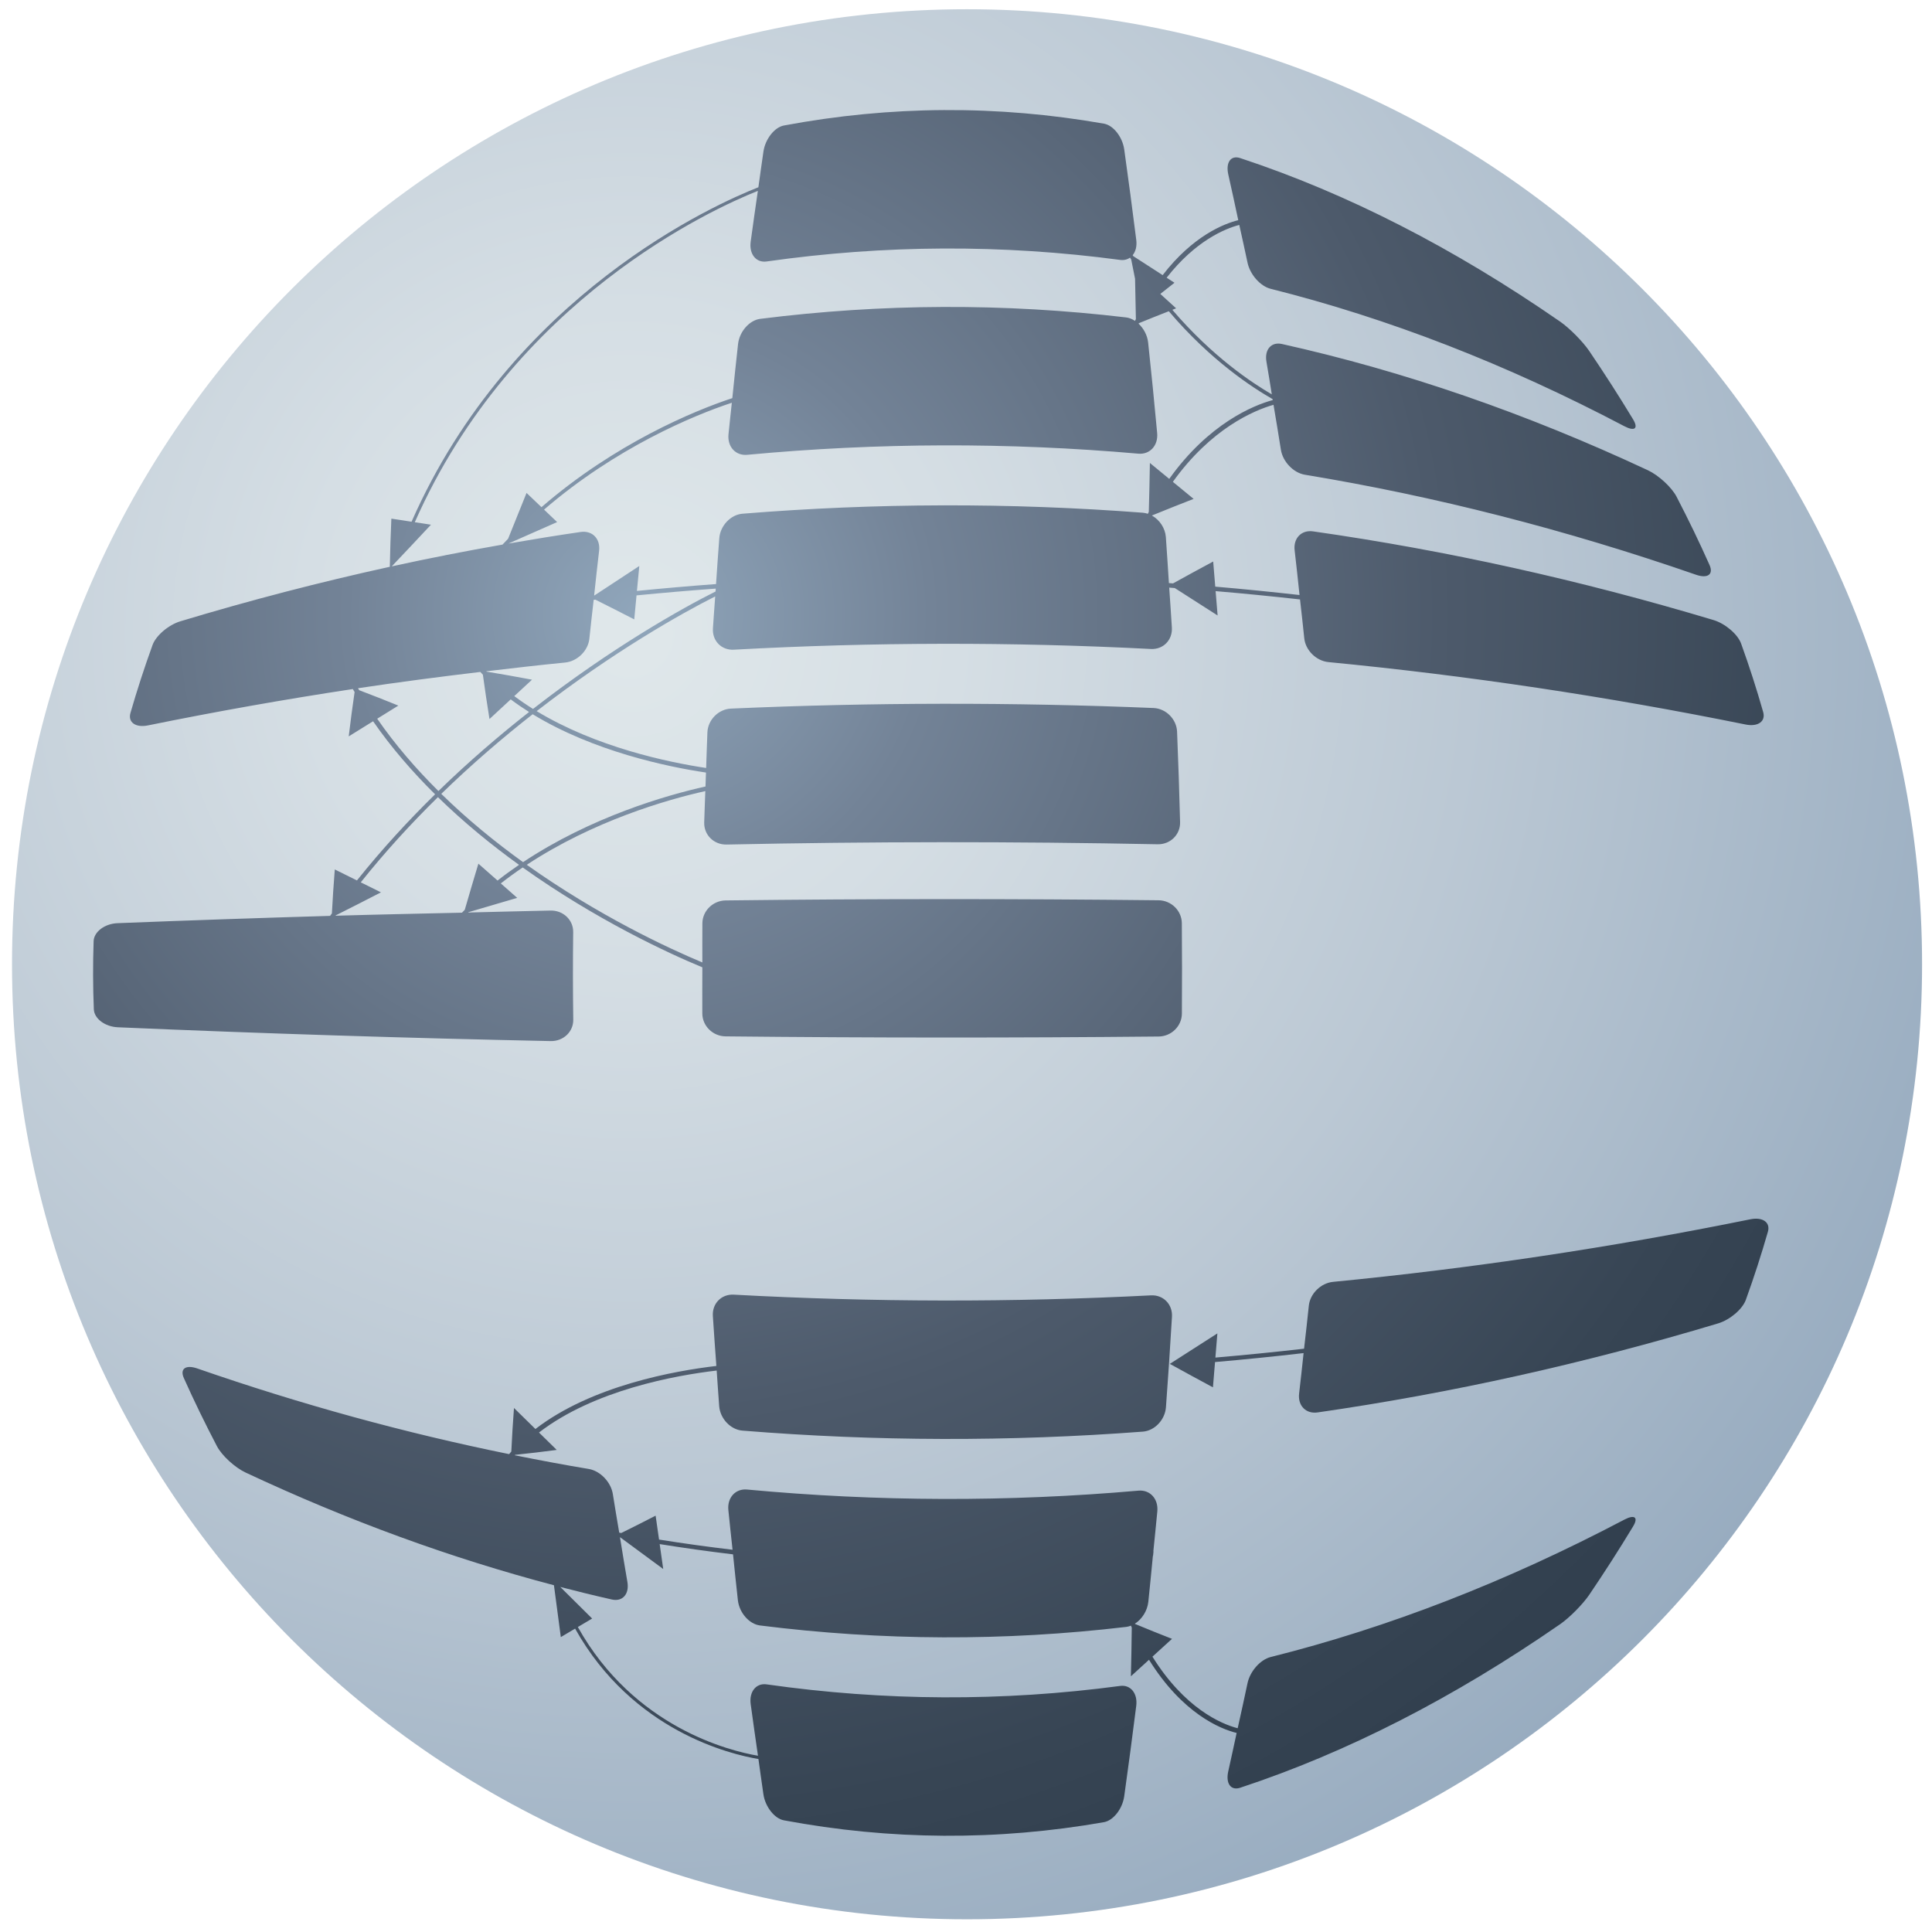 <?xml version="1.0" encoding="utf-8"?>
<!-- Generator: Adobe Illustrator 15.0.2, SVG Export Plug-In  -->
<!DOCTYPE svg PUBLIC "-//W3C//DTD SVG 1.1//EN" "http://www.w3.org/Graphics/SVG/1.1/DTD/svg11.dtd">
<svg version="1.1"
	 xmlns="http://www.w3.org/2000/svg" xmlns:xlink="http://www.w3.org/1999/xlink" xmlns:a="http://ns.adobe.com/AdobeSVGViewerExtensions/3.0/"
	 x="0px" y="0px" width="256px" height="256px" viewBox="-1.592 -1.224 256 256"
	 overflow="visible" enable-background="new -1.592 -1.224 256 256" xml:space="preserve">
<defs>
</defs>
<radialGradient id="SVGID_1_" cx="-18.124" cy="-18.163" r="124.148" gradientTransform="matrix(1.662 0 0 1.662 111.974 112.955)" gradientUnits="userSpaceOnUse">
	<stop  offset="0.018" style="stop-color:#DFE7EA"/>
	<stop  offset="0.211" style="stop-color:#D5DEE4"/>
	<stop  offset="0.542" style="stop-color:#BBC8D4"/>
	<stop  offset="0.97" style="stop-color:#93A8BD"/>
	<stop  offset="1" style="stop-color:#90A6BB"/>
</radialGradient>
<path fill="url(#SVGID_1_)" d="M253.093,126.547c0,69.89-56.658,126.544-126.548,126.544C56.657,253.091,0,196.437,0,126.547
	C0,56.656,56.657,0,126.544,0C196.435,0,253.093,56.656,253.093,126.547z"/>
<radialGradient id="SVGID_2_" cx="-17.436" cy="-19.706" r="114.523" gradientTransform="matrix(1.662 0 0 1.662 111.974 112.955)" gradientUnits="userSpaceOnUse">
	<stop  offset="0" style="stop-color:#90A6BB"/>
	<stop  offset="0.203" style="stop-color:#738397"/>
	<stop  offset="0.557" style="stop-color:#4D5A6B"/>
	<stop  offset="0.835" style="stop-color:#374554"/>
	<stop  offset="1" style="stop-color:#2F3D4C"/>
</radialGradient>
<path fill="url(#SVGID_2_)" d="M74.369,133.886c-0.054-3.872-0.056-7.742-0.01-11.61c0.02-1.605-1.321-2.882-3.007-2.848
	c-3.638,0.069-7.275,0.179-10.912,0.262c0.016-0.015,0.03-0.03,0.045-0.045c2.152-0.625,4.303-1.256,6.454-1.897
	c-0.73-0.647-1.448-1.274-2.172-1.915c0.948-0.744,1.918-1.448,2.903-2.113c9.731,6.936,19.275,11.362,23.803,13.231
	c-0.001,2.043-0.02,4.086-0.005,6.127c0.013,1.648,1.396,3.004,3.082,3.021c19.129,0.199,38.257,0.205,57.386,0.02
	c1.684-0.018,3.064-1.374,3.078-3.029c0.03-3.996,0.023-7.993-0.007-11.991c-0.017-1.655-1.399-3.014-3.082-3.033
	c-19.122-0.211-38.243-0.205-57.365,0.02c-1.682,0.022-3.07,1.379-3.083,3.03c-0.016,1.729-0.001,3.458-0.004,5.187
	c-4.553-1.894-13.809-6.218-23.265-12.938c8.781-5.792,18.517-8.624,23.658-9.766c-0.045,1.386-0.11,2.773-0.147,4.158
	c-0.045,1.652,1.282,2.959,2.964,2.925c19.04-0.401,38.083-0.413,57.126-0.037c1.679,0.03,3.01-1.281,2.967-2.936
	c-0.104-3.997-0.235-7.992-0.4-11.99c-0.071-1.653-1.468-3.059-3.11-3.128c-18.67-0.774-37.335-0.748-56.005,0.077
	c-1.646,0.073-3.042,1.479-3.118,3.129c-0.069,1.58-0.109,3.159-0.167,4.739c-5.069-0.759-14.573-2.756-22.457-7.531
	c10.12-7.849,19.227-12.979,23.655-15.198c-0.097,1.411-0.211,2.823-0.3,4.234c-0.104,1.652,1.135,2.91,2.761,2.822
	c18.426-1.01,36.853-1.042,55.28-0.094c1.627,0.082,2.869-1.185,2.771-2.838c-0.104-1.764-0.234-3.528-0.352-5.292
	c0.246,0.017,0.49,0.039,0.737,0.056c1.882,1.208,3.772,2.419,5.677,3.634c-0.083-1.076-0.177-2.15-0.265-3.225
	c3.728,0.312,7.456,0.687,11.184,1.098c0.185,1.708,0.395,3.417,0.56,5.125c0.154,1.607,1.588,3.026,3.214,3.18
	c18.428,1.781,36.854,4.538,55.28,8.272c1.627,0.324,2.676-0.412,2.315-1.659c-0.859-3.021-1.83-6.042-2.919-9.06
	c-0.452-1.247-2.099-2.651-3.655-3.123c-17.683-5.307-35.369-9.224-53.052-11.75c-1.554-0.227-2.648,0.907-2.455,2.513
	c0.24,1.975,0.433,3.947,0.647,5.92c-3.722-0.416-7.444-0.794-11.167-1.111c-0.092-1.11-0.177-2.219-0.273-3.33
	c-1.756,0.942-3.533,1.913-5.322,2.9c-0.182-0.013-0.364-0.029-0.546-0.042c-0.135-2.034-0.256-4.066-0.404-6.1
	c-0.093-1.198-0.838-2.281-1.83-2.836c0.006-0.009,0.01-0.021,0.016-0.031c1.843-0.752,3.677-1.485,5.493-2.189
	c-0.926-0.754-1.832-1.505-2.75-2.258c5.065-7.068,10.745-9.472,13.336-10.208c0.324,1.972,0.672,3.944,0.972,5.916
	c0.239,1.61,1.662,3.099,3.186,3.35c17.284,2.85,34.562,7.269,51.846,13.258c1.524,0.522,2.33-0.05,1.771-1.297
	c-1.345-3.018-2.803-6.039-4.374-9.06c-0.652-1.244-2.354-2.815-3.777-3.487c-16.168-7.558-32.335-13.136-48.503-16.737
	c-1.423-0.319-2.338,0.744-2.057,2.349c0.256,1.441,0.47,2.882,0.71,4.324c-2.573-1.493-7.852-4.969-13.179-11.202
	c0.164-0.063,0.335-0.136,0.499-0.199c-0.708-0.64-1.393-1.271-2.093-1.908c0.623-0.491,1.266-1.002,1.875-1.479
	c-0.349-0.227-0.688-0.444-1.037-0.669c3.807-4.868,7.697-6.492,9.626-6.994c0.357,1.651,0.741,3.302,1.081,4.953
	c0.324,1.607,1.699,3.169,3.078,3.512c15.621,3.917,31.24,9.985,46.861,18.206c1.377,0.721,1.904,0.312,1.145-0.934
	c-1.826-3.021-3.765-6.038-5.813-9.059c-0.856-1.247-2.577-2.982-3.816-3.851c-14.14-9.792-28.279-17.02-42.417-21.684
	c-1.24-0.413-1.942,0.577-1.574,2.185c0.465,2.013,0.88,4.028,1.318,6.042c-1.926,0.473-6.028,2.108-10.016,7.282
	c-1.306-0.845-2.612-1.689-3.896-2.517c-0.025-0.042-0.053-0.084-0.079-0.126c0.391-0.479,0.581-1.188,0.476-2.021
	c-0.502-3.997-1.034-7.994-1.594-11.991c-0.236-1.654-1.44-3.195-2.683-3.414c-14.138-2.484-28.279-2.402-42.417,0.244
	c-1.24,0.235-2.457,1.784-2.705,3.434c-0.237,1.582-0.444,3.165-0.671,4.748c-5.543,2.173-32.666,14.14-45.958,44.32
	c-0.893-0.136-1.803-0.291-2.675-0.408c-0.096,2.133-0.161,4.259-0.206,6.378c-9.256,2.031-18.512,4.433-27.765,7.226
	c-1.557,0.475-3.21,1.878-3.667,3.121c-1.088,3.006-2.068,6.017-2.934,9.023c-0.357,1.243,0.691,1.976,2.314,1.649
	c9.05-1.844,18.101-3.447,27.15-4.819c0.076,0.134,0.16,0.262,0.237,0.396c-0.284,1.958-0.547,3.919-0.779,5.877
	c1.079-0.659,2.153-1.335,3.23-2.004c2.425,3.498,5.224,6.721,8.216,9.68c-3.567,3.496-7.069,7.299-10.355,11.411
	c-0.978-0.484-1.964-0.984-2.937-1.455c-0.156,1.942-0.278,3.885-0.384,5.827c-0.079,0.109-0.16,0.216-0.239,0.324
	c-9.393,0.276-18.783,0.597-28.174,0.968c-1.688,0.069-3.112,1.136-3.158,2.379c-0.102,3.006-0.095,6.014,0.027,9.022
	c0.048,1.245,1.478,2.313,3.164,2.391c19.12,0.826,38.244,1.434,57.366,1.83C73.053,136.764,74.392,135.49,74.369,133.886z
	 M91.954,101.143c-0.022,0.616-0.044,1.232-0.065,1.847c-5.198,1.152-15.187,4.051-24.173,10.024
	c-3.688-2.653-7.386-5.669-10.838-9.047c4.035-3.925,8.143-7.446,12.112-10.552C77.052,98.337,86.821,100.379,91.954,101.143z
	 M69.037,92.712c-0.853-0.532-1.684-1.099-2.486-1.699c0.784-0.727,1.57-1.444,2.353-2.176c-2.016-0.38-4.018-0.732-6.014-1.067
	c-0.014-0.015-0.028-0.03-0.042-0.046c3.479-0.41,6.959-0.818,10.439-1.158c1.627-0.157,3.063-1.577,3.217-3.183
	c0.168-1.707,0.383-3.417,0.569-5.125c0.074-0.008,0.148-0.017,0.222-0.025c1.702,0.849,3.418,1.717,5.154,2.614
	c0.095-1.059,0.203-2.118,0.302-3.178c3.499-0.344,6.998-0.643,10.497-0.899c-0.008,0.127-0.019,0.256-0.026,0.384
	C88.827,79.343,79.457,84.603,69.037,92.712z M167.029,51.657c0.009,0.043,0.016,0.087,0.022,0.131
	c-2.561,0.695-8.468,3.102-13.712,10.441c-0.854-0.703-1.719-1.407-2.565-2.107c-0.032,2.156-0.086,4.316-0.144,6.478
	c-0.043,0.082-0.084,0.175-0.127,0.257c-0.216-0.07-0.438-0.125-0.667-0.142c-17.683-1.347-35.369-1.301-53.051,0.132
	c-1.557,0.129-2.932,1.582-3.066,3.231c-0.161,2.029-0.288,4.06-0.431,6.09c-3.494,0.259-6.989,0.562-10.483,0.91
	c0.105-1.102,0.202-2.203,0.315-3.304c-1.969,1.298-3.947,2.598-5.937,3.896c-0.016,0.001-0.032,0.004-0.047,0.005
	c0.219-1.968,0.412-3.935,0.656-5.903c0.196-1.604-0.896-2.734-2.453-2.505c-3.188,0.461-6.377,0.983-9.565,1.535
	c2.161-0.956,4.314-1.906,6.457-2.848c-0.593-0.565-1.152-1.099-1.733-1.652c9.524-8.205,19.778-12.48,24.882-14.161
	c-0.144,1.394-0.307,2.788-0.443,4.182c-0.164,1.649,0.947,2.858,2.471,2.718c17.28-1.619,34.562-1.668,51.845-0.151
	c1.524,0.133,2.643-1.086,2.485-2.742c-0.367-3.996-0.768-7.993-1.196-11.992c-0.105-0.961-0.596-1.861-1.264-2.486
	c0.011-0.024,0.021-0.045,0.033-0.069c1.339-0.55,2.659-1.073,3.971-1.586C158.865,46.595,164.452,50.188,167.029,51.657z
	 M55.513,68.302c-0.729-0.125-1.427-0.215-2.144-0.327c13.083-29.602,39.53-41.55,45.459-43.907c-0.32,2.245-0.652,4.49-0.951,6.735
	c-0.223,1.651,0.725,2.814,2.104,2.62c15.617-2.221,31.236-2.291,46.858-0.207c0.503,0.067,0.948-0.052,1.304-0.305
	c0.053,0.087,0.106,0.173,0.159,0.258c0.171,0.851,0.34,1.701,0.508,2.552c0.046,1.777,0.082,3.557,0.109,5.337
	c-0.039,0.08-0.079,0.155-0.118,0.237c-0.364-0.241-0.761-0.408-1.169-0.457c-16.168-1.915-32.333-1.851-48.5,0.189
	c-1.423,0.18-2.738,1.683-2.928,3.333c-0.272,2.39-0.511,4.78-0.76,7.17c-5.129,1.688-15.573,6.046-25.288,14.448
	c-0.659-0.628-1.336-1.273-1.978-1.886c-0.824,2.032-1.636,4.054-2.443,6.07c-0.248,0.257-0.495,0.513-0.74,0.775
	c-4.894,0.858-9.787,1.817-14.681,2.888C52.061,71.986,53.795,70.146,55.513,68.302z M48.39,94.01
	c0.934-0.581,1.87-1.152,2.802-1.739c-1.746-0.712-3.472-1.385-5.189-2.039c-0.05-0.088-0.104-0.173-0.155-0.261
	c5.402-0.813,10.804-1.515,16.206-2.16c0.112,0.124,0.224,0.249,0.339,0.369c0.27,1.949,0.554,3.905,0.874,5.872
	c0.939-0.86,1.875-1.735,2.813-2.603c0.786,0.59,1.6,1.145,2.433,1.67c-3.938,3.09-8.01,6.586-12.012,10.473
	C53.548,100.663,50.785,97.474,48.39,94.01z M56.436,104.402c3.424,3.341,7.089,6.334,10.745,8.971
	c-0.963,0.657-1.914,1.349-2.845,2.081c-0.845-0.746-1.699-1.505-2.538-2.238c-0.618,2.047-1.218,4.083-1.806,6.114
	c-0.124,0.126-0.247,0.253-0.369,0.38c-5.587,0.13-11.174,0.241-16.762,0.405c0.013-0.018,0.025-0.034,0.038-0.05
	c1.991-0.999,3.986-2.013,5.986-3.048c-0.896-0.456-1.781-0.882-2.674-1.326C49.457,111.624,52.913,107.862,56.436,104.402z"/>
<radialGradient id="SVGID_3_" cx="-17.436" cy="-19.707" r="114.524" gradientTransform="matrix(1.662 0 0 1.662 111.974 112.955)" gradientUnits="userSpaceOnUse">
	<stop  offset="0" style="stop-color:#90A6BB"/>
	<stop  offset="0.203" style="stop-color:#738397"/>
	<stop  offset="0.557" style="stop-color:#4D5A6B"/>
	<stop  offset="0.835" style="stop-color:#374554"/>
	<stop  offset="1" style="stop-color:#2F3D4C"/>
</radialGradient>
<path fill="url(#SVGID_3_)" d="M213.639,200.137c-15.621,8.223-31.24,14.292-46.861,18.205c-1.379,0.345-2.754,1.905-3.078,3.513
	c-0.405,1.975-0.86,3.948-1.293,5.923c-2.212-0.574-7.025-2.643-11.295-9.485c0.865-0.789,1.713-1.572,2.591-2.362
	c-1.613-0.626-3.25-1.29-4.905-1.977c-0.005-0.01-0.008-0.021-0.013-0.029c0.927-0.59,1.65-1.696,1.78-2.894
	c0.219-2.032,0.404-4.063,0.606-6.095c0.007,0,0.017-0.002,0.022-0.002c0.02-0.201,0.04-0.4,0.06-0.6
	c-0.008,0.002-0.014,0.002-0.022,0.002c0.174-1.766,0.365-3.531,0.527-5.296c0.153-1.657-0.964-2.876-2.488-2.746
	c-17.293,1.515-34.585,1.466-51.877-0.147c-1.528-0.141-2.639,1.068-2.475,2.72c0.171,1.753,0.372,3.505,0.556,5.259
	c-3.247-0.385-6.495-0.833-9.74-1.35c-0.15-1.056-0.311-2.11-0.454-3.166c-1.544,0.799-3.057,1.559-4.554,2.298
	c-0.089-0.014-0.179-0.033-0.269-0.049c-0.279-1.694-0.583-3.391-0.842-5.087c-0.243-1.605-1.67-3.097-3.194-3.35
	c-3.27-0.542-6.54-1.161-9.809-1.816c0.018-0.02,0.033-0.041,0.05-0.059c1.827-0.191,3.663-0.4,5.513-0.649
	c-0.778-0.771-1.568-1.536-2.349-2.306c7.325-5.641,18.101-7.572,23.545-8.213c0.113,1.578,0.209,3.154,0.332,4.729
	c0.134,1.649,1.511,3.103,3.069,3.231c17.692,1.43,35.385,1.473,53.079,0.134c1.555-0.12,2.925-1.568,3.049-3.223
	c0.296-3.998,0.562-7.996,0.798-11.992c0.098-1.653-1.145-2.921-2.774-2.841c-18.434,0.945-36.867,0.912-55.299-0.093
	c-1.626-0.084-2.866,1.172-2.761,2.823c0.136,2.207,0.308,4.416,0.465,6.623c-5.493,0.643-16.508,2.6-23.976,8.357
	c-0.948-0.93-1.889-1.862-2.841-2.787c-0.148,1.935-0.26,3.857-0.353,5.772c-0.099,0.113-0.193,0.228-0.288,0.344
	c-13.775-2.799-27.553-6.572-41.328-11.354c-1.529-0.524-2.332,0.044-1.771,1.284c1.348,3.01,2.811,6.018,4.384,9.025
	c0.655,1.241,2.364,2.811,3.787,3.481c13.621,6.385,27.243,11.352,40.864,14.936c0.301,2.283,0.604,4.571,0.912,6.871
	c0.607-0.36,1.264-0.749,1.893-1.122c7.625,13.619,20.693,16.681,24.292,17.278c0.223,1.562,0.427,3.124,0.661,4.687
	c0.249,1.65,1.465,3.199,2.705,3.434c14.138,2.647,28.279,2.728,42.417,0.247c1.242-0.22,2.446-1.762,2.683-3.415
	c0.56-3.998,1.092-7.996,1.594-11.992c0.21-1.654-0.745-2.83-2.124-2.646c-15.622,2.085-31.241,2.014-46.858-0.207
	c-1.38-0.193-2.328,0.969-2.104,2.619c0.304,2.28,0.641,4.561,0.965,6.839c-3.698-0.632-16.411-3.729-23.869-17.056
	c0.633-0.377,1.24-0.737,1.896-1.124c-1.399-1.377-2.811-2.779-4.221-4.186c2.279,0.592,4.558,1.151,6.837,1.664
	c1.423,0.32,2.337-0.735,2.052-2.341c-0.35-1.967-0.653-3.935-0.979-5.901c0.014,0.002,0.026,0.004,0.038,0.006
	c1.915,1.404,3.812,2.803,5.692,4.195c-0.166-1.101-0.313-2.201-0.471-3.302c3.24,0.519,6.48,0.973,9.72,1.359
	c0.215,2.029,0.414,4.059,0.644,6.089c0.19,1.652,1.505,3.153,2.928,3.333c16.181,2.037,32.362,2.101,48.547,0.189
	c0.207-0.025,0.41-0.085,0.609-0.164c0.037,0.085,0.072,0.178,0.109,0.261c-0.026,2.149-0.063,4.3-0.116,6.449
	c0.786-0.726,1.601-1.461,2.399-2.189c4.424,7.104,9.426,9.164,11.611,9.698c-0.373,1.692-0.718,3.385-1.108,5.075
	c-0.368,1.607,0.334,2.598,1.574,2.186c14.138-4.665,28.277-11.894,42.417-21.685c1.239-0.868,2.96-2.604,3.816-3.85
	c2.049-3.021,3.987-6.04,5.813-9.06C215.543,199.825,215.016,199.417,213.639,200.137z"/>
<radialGradient id="SVGID_4_" cx="-17.436" cy="-19.709" r="114.523" gradientTransform="matrix(1.662 0 0 1.662 111.974 112.955)" gradientUnits="userSpaceOnUse">
	<stop  offset="0" style="stop-color:#90A6BB"/>
	<stop  offset="0.203" style="stop-color:#738397"/>
	<stop  offset="0.557" style="stop-color:#4D5A6B"/>
	<stop  offset="0.835" style="stop-color:#374554"/>
	<stop  offset="1" style="stop-color:#2F3D4C"/>
</radialGradient>
<path fill="url(#SVGID_4_)" d="M230.351,160.336c-18.438,3.739-36.87,6.503-55.303,8.293c-1.627,0.158-3.063,1.576-3.217,3.182
	c-0.185,1.894-0.419,3.785-0.627,5.675c-3.916,0.448-7.833,0.838-11.75,1.176c0.088-1.069,0.184-2.137,0.264-3.205
	c-2.11,1.349-4.216,2.696-6.301,4.039c1.925,1.063,3.83,2.101,5.711,3.11c0.099-1.116,0.184-2.232,0.278-3.351
	c3.91-0.34,7.821-0.736,11.734-1.188c-0.199,1.785-0.373,3.57-0.592,5.354c-0.196,1.602,0.896,2.734,2.452,2.508
	c17.695-2.549,35.388-6.483,53.08-11.801c1.559-0.474,3.211-1.878,3.659-3.117c1.089-3.008,2.062-6.018,2.925-9.025
	C233.021,160.747,231.973,160.01,230.351,160.336z"/>
</svg>
